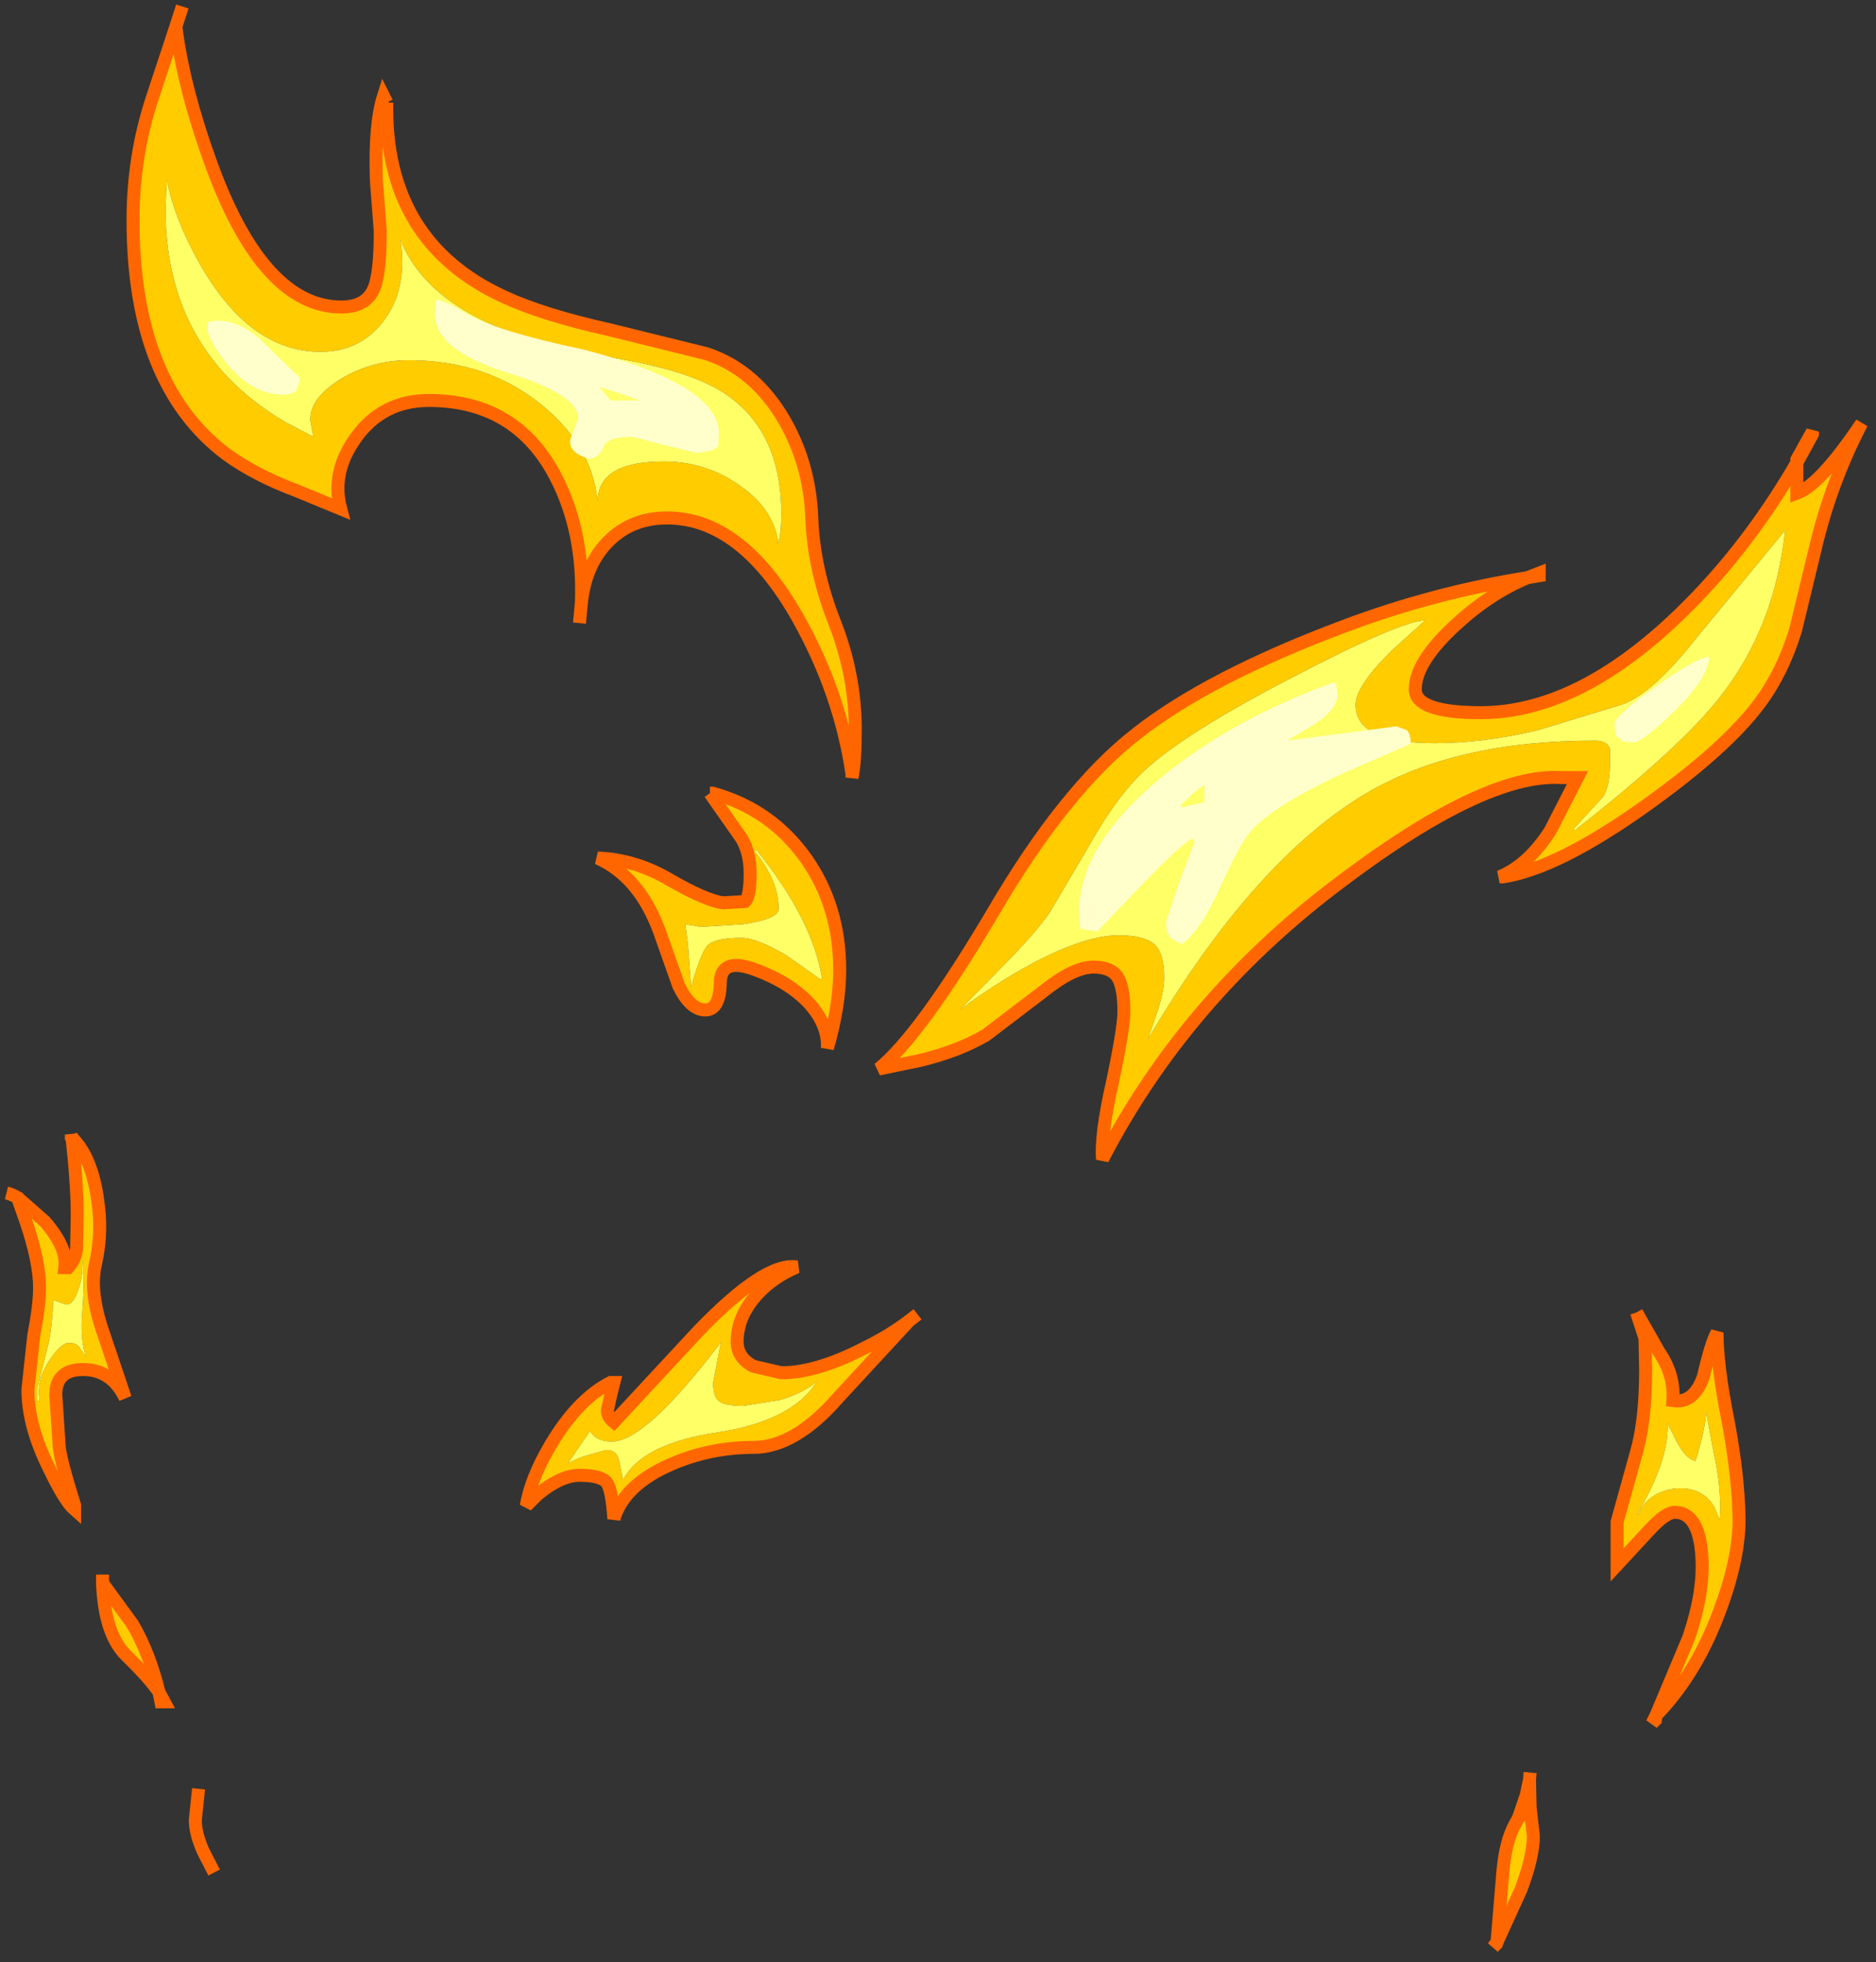 <?xml version="1.0" encoding="UTF-8" standalone="no"?>
<svg xmlns:xlink="http://www.w3.org/1999/xlink" height="151.15px" width="144.55px" xmlns="http://www.w3.org/2000/svg">
  <rect width="100%" height="100%" fill="#333333" stroke="none"/>
  <g transform="matrix(1.0, 0.0, 0.0, 1.0, 83.8, 49.7)">
    <path d="M33.9 -5.2 Q31.0 -4.0 28.35 -1.55 25.25 1.3 25.25 3.4 25.25 5.2 30.3 5.2 37.45 5.2 44.95 -1.75 50.5 -6.9 54.65 -14.05 L54.65 -11.7 Q56.45 -12.35 59.65 -17.1 57.25 -12.5 56.05 -7.35 L54.55 -1.15 Q53.55 2.1 51.8 4.45 49.25 7.9 43.1 12.3 36.25 17.2 32.0 17.85 L31.75 17.85 Q33.95 16.95 35.65 14.3 L37.75 10.2 36.45 10.2 Q30.45 9.85 18.95 18.65 7.45 27.45 1.15 39.6 1.0 37.75 1.9 33.75 2.8 29.5 2.8 28.25 2.8 26.3 2.3 25.55 1.8 24.8 0.45 24.8 -1.1 24.8 -3.45 26.7 L-7.85 30.05 Q-10.0 31.3 -12.95 32.0 L-16.1 32.65 Q-12.9 30.05 -7.3 20.6 -1.75 11.1 3.8 6.8 9.35 2.45 19.75 -1.45 26.65 -4.05 33.9 -5.2 M46.95 -0.6 Q43.5 3.8 41.1 4.6 L34.7 6.55 Q30.5 7.55 26.75 7.55 20.65 7.55 20.65 4.6 20.65 3.15 23.45 0.4 L26.0 -1.9 Q24.15 -1.9 15.55 2.6 6.3 7.4 3.55 10.5 1.85 12.35 0.0 15.65 L-2.95 20.65 Q-4.15 22.35 -6.8 25.0 L-9.8 28.05 Q-6.45 25.6 -3.45 24.1 0.1 22.35 2.4 22.35 4.5 22.35 5.25 23.15 5.9 23.85 5.9 25.6 5.9 26.85 5.15 28.9 L4.65 30.35 Q12.85 16.5 21.5 11.4 28.35 7.35 39.1 7.35 40.05 7.35 40.25 8.0 L40.25 9.25 Q40.25 10.75 39.75 11.65 L37.5 14.1 37.5 14.3 Q45.8 7.8 48.8 3.9 52.95 -1.4 53.75 -8.85 L46.95 -0.6 M34.1 89.55 L34.35 91.75 Q34.35 93.3 33.4 95.85 L31.55 99.9 32.0 94.5 Q32.2 92.15 32.95 90.8 L33.2 90.35 34.1 89.55 M42.3 51.4 L44.0 54.4 Q45.25 56.2 45.1 58.2 46.7 58.45 47.45 56.35 48.05 53.75 48.5 52.95 48.5 55.5 49.35 59.75 50.15 64.0 50.2 67.35 50.2 70.65 48.45 75.05 46.7 79.45 43.8 82.45 L46.3 76.5 Q47.6 72.75 47.3 69.8 47.0 66.8 45.25 66.8 44.55 66.8 43.3 68.15 L40.8 70.85 40.8 67.55 42.3 62.15 Q43.0 59.7 43.0 55.8 L42.95 53.4 42.3 51.4 M44.65 59.9 L44.7 60.2 Q44.7 62.95 42.4 66.85 L42.4 67.05 Q42.75 66.0 43.85 65.4 44.75 64.95 45.65 64.95 47.45 64.95 48.3 66.4 L48.7 67.4 48.75 66.6 Q48.75 64.4 48.25 62.25 L47.65 59.05 Q47.65 60.2 46.85 62.85 45.95 62.65 45.15 60.85 L44.65 59.9 M-54.3 -24.9 Q-56.1 -22.6 -59.1 -22.6 -64.6 -22.6 -68.45 -29.45 -70.35 -32.8 -70.95 -35.85 L-71.05 -33.65 Q-71.05 -25.15 -65.6 -20.0 -63.9 -18.4 -61.75 -17.15 L-59.65 -16.05 -59.9 -17.35 Q-59.9 -19.05 -57.55 -20.5 -55.15 -21.95 -52.3 -21.95 -46.3 -21.95 -42.05 -18.5 -38.15 -15.3 -37.75 -11.05 -37.75 -14.15 -32.65 -14.15 -29.5 -14.15 -26.95 -12.4 -24.3 -10.65 -23.85 -8.05 L-23.85 -7.85 Q-23.6 -8.5 -23.6 -10.15 -23.6 -16.55 -28.05 -19.45 -30.75 -21.2 -36.9 -22.2 -50.25 -24.35 -52.95 -31.25 -52.35 -27.4 -54.3 -24.9 M-54.0 -41.8 Q-54.2 -31.1 -45.0 -26.85 -42.0 -25.45 -36.85 -24.3 L-29.35 -22.45 Q-25.6 -21.2 -23.35 -17.3 -21.4 -13.9 -21.25 -9.8 -21.1 -5.8 -19.45 -1.65 -17.9 2.35 -17.9 6.5 -17.9 9.05 -18.15 10.2 L-18.15 9.95 Q-19.05 3.7 -22.35 -2.15 -26.7 -9.8 -32.4 -9.8 -35.35 -9.8 -37.2 -7.7 -38.7 -6.0 -39.0 -3.3 -38.8 -8.8 -41.0 -13.0 -44.05 -18.85 -50.75 -18.85 -54.35 -18.85 -56.4 -15.95 -58.3 -13.3 -57.55 -10.5 L-60.95 -11.9 Q-64.15 -13.1 -66.35 -14.7 -73.55 -20.1 -73.55 -32.75 -73.55 -37.6 -72.1 -42.05 L-70.25 -47.65 Q-69.65 -42.85 -67.45 -36.85 -63.45 -26.05 -57.5 -26.05 -55.6 -26.05 -55.0 -27.45 -54.5 -28.6 -54.5 -31.9 L-54.8 -35.8 Q-54.95 -40.1 -54.25 -42.3 L-54.0 -41.8 M-29.1 11.4 L-28.9 11.4 Q-24.35 12.65 -21.65 16.5 -19.1 20.15 -19.1 25.0 -19.1 27.8 -20.05 31.05 -19.95 29.3 -21.4 27.65 -22.9 26.0 -25.6 25.0 -28.3 24.0 -28.3 26.05 -28.35 28.1 -29.45 28.1 -30.6 28.1 -31.5 26.25 L-32.95 22.15 Q-34.5 17.85 -37.75 16.4 -34.85 16.5 -32.15 18.1 -29.45 19.65 -28.1 19.85 L-26.4 19.75 Q-26.0 19.4 -26.0 17.6 -26.0 16.0 -26.65 14.9 L-29.1 11.4 M-30.8 22.95 L-30.55 26.35 Q-29.8 23.65 -29.25 23.1 -28.65 22.55 -26.65 22.55 -25.5 22.55 -23.2 23.9 L-20.65 25.7 -20.45 25.7 Q-21.2 21.1 -25.5 15.8 L-25.7 15.8 Q-23.8 18.15 -23.8 20.3 -23.8 21.1 -26.55 21.5 L-29.8 21.7 -31.0 21.5 -30.8 22.95 M-78.25 37.95 Q-76.6 39.55 -76.2 43.35 -75.95 45.5 -76.45 47.7 -76.95 49.85 -75.8 53.1 L-74.15 58.0 Q-75.2 55.8 -77.4 55.8 -79.5 55.8 -79.5 57.75 L-79.25 61.55 Q-79.25 62.45 -78.05 66.25 L-78.05 66.6 Q-78.8 65.95 -80.0 63.45 -81.65 60.15 -81.65 57.35 L-81.2 53.2 Q-80.75 50.85 -80.75 49.5 -80.75 47.45 -81.85 44.25 L-82.45 42.55 -80.35 44.4 Q-78.6 46.4 -78.8 47.95 L-78.55 47.95 Q-78.0 47.35 -77.9 46.5 L-77.85 43.9 Q-77.85 41.6 -78.25 37.95 M-77.7 49.45 Q-78.1 50.8 -78.7 50.8 L-79.7 50.45 Q-79.75 52.25 -80.05 53.75 L-80.95 57.35 -80.95 58.2 -80.75 58.2 Q-81.05 56.7 -80.0 55.1 -79.1 53.75 -78.5 53.75 -77.85 53.75 -77.65 54.15 L-77.15 54.85 Q-77.65 53.65 -77.45 51.25 -77.25 48.4 -77.45 47.25 -77.35 48.35 -77.7 49.45 M-13.75 52.05 L-19.2 57.95 Q-22.55 61.8 -25.75 61.8 -29.15 61.8 -32.2 63.15 -35.7 64.7 -36.5 67.3 -36.65 65.05 -37.05 64.5 -37.5 63.95 -39.15 63.95 -40.6 63.95 -42.4 65.45 L-43.25 66.3 Q-42.9 64.2 -41.4 61.65 -39.3 58.1 -36.75 56.8 L-36.5 56.8 -36.75 57.8 -37.0 58.95 Q-37.0 59.45 -36.5 59.85 L-30.0 52.85 Q-24.85 47.5 -22.4 47.9 -24.2 48.65 -25.45 50.0 -27.0 51.7 -27.0 53.65 -27.0 54.9 -25.75 55.55 L-23.6 56.05 Q-20.9 56.05 -17.3 54.2 -15.25 53.2 -13.75 52.05 M-75.9 72.25 L-73.6 75.4 Q-72.3 77.6 -71.55 80.65 -72.3 79.55 -74.1 77.8 -75.75 76.15 -75.9 72.25 M-28.45 58.2 Q-28.85 57.85 -28.85 56.8 L-28.25 53.7 Q-34.05 61.35 -36.65 61.35 -37.55 61.35 -38.05 60.9 L-38.35 60.55 -40.05 63.05 Q-39.65 62.8 -38.85 62.5 L-37.1 62.0 Q-36.25 62.0 -36.1 62.8 L-35.8 64.3 Q-34.3 61.5 -28.55 60.65 -22.7 59.75 -20.85 56.7 -21.75 57.55 -23.7 58.15 L-26.55 58.6 Q-28.0 58.6 -28.45 58.2" fill="#ffcc00" fill-rule="evenodd" stroke="none"/>
    <path d="M46.95 -0.6 L53.75 -8.85 Q52.95 -1.4 48.8 3.9 45.8 7.8 37.5 14.3 L37.5 14.1 39.75 11.65 Q40.25 10.75 40.25 9.25 L40.25 8.0 Q40.05 7.35 39.1 7.35 28.35 7.35 21.5 11.4 12.85 16.5 4.65 30.35 L5.15 28.9 Q5.9 26.85 5.9 25.6 5.9 23.85 5.25 23.15 4.5 22.35 2.4 22.35 0.1 22.35 -3.45 24.1 -6.45 25.6 -9.8 28.05 L-6.8 25.0 Q-4.15 22.35 -2.95 20.65 L0.0 15.65 Q1.85 12.35 3.55 10.5 6.3 7.4 15.55 2.6 24.15 -1.9 26.0 -1.9 L23.45 0.4 Q20.65 3.15 20.65 4.6 20.65 7.55 26.75 7.55 30.5 7.55 34.7 6.55 L41.1 4.6 Q43.5 3.8 46.95 -0.6 M44.65 59.9 L45.15 60.85 Q45.95 62.65 46.85 62.85 47.65 60.2 47.65 59.05 L48.25 62.25 Q48.75 64.4 48.75 66.6 L48.7 67.4 48.3 66.4 Q47.45 64.95 45.65 64.95 44.75 64.95 43.85 65.4 42.75 66.0 42.4 67.05 L42.4 66.85 Q44.7 62.95 44.7 60.2 L44.65 59.9 M-54.3 -24.9 Q-52.35 -27.4 -52.95 -31.25 -50.25 -24.35 -36.9 -22.2 -30.75 -21.2 -28.05 -19.45 -23.6 -16.55 -23.6 -10.15 -23.6 -8.5 -23.85 -7.85 L-23.85 -8.05 Q-24.3 -10.65 -26.95 -12.4 -29.5 -14.15 -32.65 -14.15 -37.75 -14.15 -37.75 -11.05 -38.15 -15.3 -42.05 -18.5 -46.3 -21.95 -52.3 -21.95 -55.15 -21.95 -57.55 -20.5 -59.9 -19.05 -59.9 -17.35 L-59.65 -16.05 -61.75 -17.15 Q-63.9 -18.4 -65.6 -20.0 -71.05 -25.15 -71.05 -33.65 L-70.95 -35.85 Q-70.35 -32.8 -68.45 -29.45 -64.6 -22.6 -59.1 -22.6 -56.1 -22.6 -54.3 -24.9 M-30.8 22.95 L-31.0 21.5 -29.8 21.7 -26.55 21.5 Q-23.8 21.1 -23.8 20.3 -23.8 18.15 -25.7 15.8 L-25.5 15.8 Q-21.2 21.1 -20.45 25.7 L-20.65 25.7 -23.2 23.9 Q-25.5 22.55 -26.65 22.55 -28.65 22.55 -29.25 23.1 -29.8 23.65 -30.55 26.35 L-30.8 22.95 M-77.7 49.45 Q-77.35 48.35 -77.45 47.25 -77.25 48.4 -77.45 51.25 -77.65 53.65 -77.15 54.85 L-77.65 54.15 Q-77.85 53.75 -78.5 53.75 -79.1 53.75 -80.0 55.1 -81.05 56.7 -80.75 58.2 L-80.95 58.2 -80.95 57.35 -80.05 53.75 Q-79.75 52.25 -79.7 50.45 L-78.7 50.8 Q-78.1 50.8 -77.7 49.45 M-28.45 58.2 Q-28.0 58.6 -26.55 58.6 L-23.7 58.15 Q-21.75 57.55 -20.85 56.7 -22.7 59.75 -28.55 60.65 -34.3 61.5 -35.8 64.3 L-36.1 62.8 Q-36.25 62.0 -37.1 62.0 L-38.85 62.5 Q-39.65 62.8 -40.05 63.05 L-38.35 60.55 -38.05 60.9 Q-37.55 61.35 -36.65 61.35 -34.05 61.35 -28.25 53.7 L-28.85 56.8 Q-28.85 57.85 -28.45 58.2" fill="#ffff66" fill-rule="evenodd" stroke="none"/>
    <path d="M33.2 90.35 L33.8 88.6 34.05 87.4 34.1 86.85 M34.05 87.4 L34.1 89.55 34.35 91.75 Q34.35 93.3 33.4 95.85 L31.55 99.9 31.5 100.05 31.25 100.3 31.55 99.9 32.0 94.5 Q32.2 92.15 32.95 90.8 L33.2 90.35 34.1 89.55 M42.3 51.4 L42.95 53.4 43.0 55.8 Q43.0 59.7 42.3 62.15 L40.8 67.55 40.8 70.85 43.3 68.15 Q44.55 66.8 45.25 66.8 47.0 66.8 47.3 69.8 47.6 72.75 46.3 76.5 L43.8 82.45 Q46.7 79.45 48.45 75.05 50.2 70.65 50.2 67.35 50.15 64.0 49.35 59.75 48.5 55.5 48.5 52.95 48.05 53.75 47.45 56.35 46.7 58.45 45.1 58.2 45.25 56.2 44.0 54.4 L42.3 51.4 M43.8 82.45 L43.5 83.05 43.75 82.8 43.8 82.45 M-54.0 -41.8 L-54.25 -42.3 Q-54.95 -40.1 -54.8 -35.8 L-54.5 -31.9 Q-54.5 -28.6 -55.0 -27.45 -55.6 -26.05 -57.5 -26.05 -63.45 -26.05 -67.45 -36.85 -69.65 -42.85 -70.25 -47.65 L-72.1 -42.05 Q-73.55 -37.6 -73.55 -32.75 -73.55 -20.1 -66.35 -14.7 -64.15 -13.1 -60.95 -11.9 L-57.55 -10.5 Q-58.3 -13.3 -56.4 -15.95 -54.35 -18.85 -50.75 -18.85 -44.05 -18.85 -41.0 -13.0 -38.8 -8.8 -39.0 -3.3 -38.7 -6.0 -37.2 -7.7 -35.35 -9.8 -32.4 -9.8 -26.7 -9.8 -22.35 -2.15 -19.05 3.7 -18.15 9.95 L-18.15 10.2 Q-17.9 9.05 -17.9 6.5 -17.9 2.35 -19.45 -1.65 -21.1 -5.8 -21.25 -9.8 -21.4 -13.9 -23.35 -17.3 -25.6 -21.2 -29.35 -22.45 L-36.85 -24.3 Q-42.0 -25.45 -45.0 -26.85 -54.2 -31.1 -54.0 -41.8 M-70.25 -47.65 L-69.75 -49.2 M-39.0 -3.3 L-39.15 -1.7 M-29.1 11.4 L-26.65 14.9 Q-26.0 16.0 -26.0 17.6 -26.0 19.4 -26.4 19.75 L-28.1 19.85 Q-29.45 19.65 -32.15 18.1 -34.85 16.5 -37.75 16.4 -34.5 17.85 -32.95 22.15 L-31.5 26.25 Q-30.6 28.1 -29.45 28.1 -28.35 28.1 -28.3 26.05 -28.3 24.0 -25.6 25.0 -22.9 26.0 -21.4 27.65 -19.95 29.3 -20.05 31.05 -19.1 27.8 -19.1 25.0 -19.1 20.15 -21.65 16.5 -24.35 12.65 -28.9 11.4 L-29.1 11.4 M-78.25 37.95 L-78.3 37.9 -78.3 37.7 -78.25 37.95 Q-76.6 39.55 -76.2 43.35 -75.95 45.5 -76.45 47.7 -76.95 49.85 -75.8 53.1 L-74.15 58.0 Q-75.2 55.8 -77.4 55.8 -79.5 55.8 -79.5 57.75 L-79.25 61.55 Q-79.25 62.45 -78.05 66.25 L-78.05 66.6 Q-78.8 65.95 -80.0 63.45 -81.65 60.15 -81.65 57.35 L-81.2 53.2 Q-80.75 50.85 -80.75 49.5 -80.75 47.45 -81.85 44.25 L-82.45 42.55 Q-82.9 42.3 -83.3 42.2 M-78.25 37.95 Q-77.85 41.6 -77.85 43.9 L-77.9 46.5 Q-78.0 47.35 -78.55 47.95 L-78.8 47.95 Q-78.6 46.4 -80.35 44.4 L-82.45 42.55 M-13.75 52.05 L-19.2 57.95 Q-22.55 61.8 -25.75 61.8 -29.15 61.8 -32.2 63.15 -35.7 64.7 -36.5 67.3 -36.65 65.05 -37.05 64.5 -37.5 63.95 -39.15 63.95 -40.6 63.95 -42.4 65.45 L-43.25 66.3 Q-42.9 64.2 -41.4 61.65 -39.3 58.1 -36.75 56.8 L-36.5 56.8 -36.75 57.8 -37.0 58.95 Q-37.0 59.45 -36.5 59.85 L-30.0 52.85 Q-24.85 47.5 -22.4 47.9 -24.2 48.65 -25.45 50.0 -27.0 51.7 -27.0 53.65 -27.0 54.9 -25.75 55.55 L-23.6 56.05 Q-20.9 56.05 -17.3 54.2 -15.25 53.2 -13.75 52.05 L-13.1 51.55 M-75.9 71.6 L-75.9 72.25 -73.6 75.4 Q-72.3 77.6 -71.55 80.65 L-71.15 81.4 -71.4 81.4 -71.55 80.65 Q-72.3 79.55 -74.1 77.8 -75.75 76.15 -75.9 72.25 M-68.5 88.1 L-68.75 90.5 Q-68.75 91.55 -68.15 92.9 L-67.3 94.55" fill="none" stroke="#ff6600" stroke-linecap="butt" stroke-linejoin="miter-clip" stroke-miterlimit="3.0" stroke-width="1.0"/>
    <path d="M33.9 -5.2 L34.8 -5.55 34.8 -5.35 33.9 -5.2 Q31.0 -4.0 28.35 -1.55 25.25 1.3 25.25 3.4 25.25 5.2 30.3 5.2 37.45 5.2 44.95 -1.75 50.5 -6.9 54.65 -14.05 L54.65 -14.3 55.85 -16.45 55.85 -16.25 54.65 -14.05 54.65 -11.7 Q56.45 -12.35 59.65 -17.1 57.25 -12.5 56.05 -7.35 L54.55 -1.15 Q53.55 2.1 51.8 4.45 49.25 7.9 43.1 12.3 36.25 17.2 32.0 17.85 L31.75 17.85 Q33.95 16.95 35.65 14.3 L37.75 10.2 36.45 10.2 Q30.45 9.85 18.95 18.65 7.45 27.45 1.15 39.6 1.0 37.75 1.9 33.75 2.8 29.5 2.8 28.25 2.8 26.3 2.3 25.55 1.8 24.8 0.45 24.8 -1.1 24.8 -3.45 26.7 L-7.85 30.05 Q-10.0 31.3 -12.95 32.0 L-16.1 32.65 Q-12.9 30.05 -7.3 20.6 -1.75 11.1 3.8 6.8 9.35 2.45 19.75 -1.45 26.65 -4.05 33.9 -5.2" fill="none" stroke="#ff6600" stroke-linecap="round" stroke-linejoin="miter-clip" stroke-miterlimit="3.0" stroke-width="1.0"/>
    <path d="M24.6 6.55 Q24.9 6.8 24.9 7.6 L19.85 9.8 Q14.4 12.3 12.6 14.3 11.75 15.25 10.15 18.8 8.7 22.0 7.25 23.05 L6.4 22.55 Q6.05 22.15 6.05 21.3 L7.1 18.15 8.25 15.15 8.1 14.9 Q7.35 15.15 4.0 18.65 L0.75 22.05 -0.55 21.85 -0.65 20.55 Q-0.65 15.45 5.55 10.3 11.0 5.75 19.0 2.85 L19.15 3.0 19.25 3.8 Q19.25 4.9 17.55 6.05 L15.4 7.35 19.65 6.8 23.8 6.25 24.6 6.55 M8.2 11.35 L7.15 12.35 7.25 12.5 9.0 12.1 9.0 10.75 8.2 11.35" fill="#ffffcc" fill-rule="evenodd" stroke="none"/>
    <path d="M45.1 5.2 Q42.7 7.5 42.05 7.5 L41.1 7.4 41.1 7.25 40.7 7.0 40.6 6.1 Q40.6 5.45 43.7 3.25 46.8 1.0 47.9 0.9 47.8 2.6 45.1 5.2" fill="#ffffcc" fill-rule="evenodd" stroke="none"/>
    <path d="M-60.95 -19.65 Q-61.2 -19.3 -62.0 -19.3 -64.3 -19.3 -66.25 -21.6 -67.8 -23.5 -67.8 -24.4 L-67.75 -24.9 Q-65.9 -25.35 -63.85 -23.65 L-60.65 -20.55 -60.95 -19.65" fill="#ffffcc" fill-rule="evenodd" stroke="none"/>
    <path d="M-50.3 -25.5 L-50.25 -26.6 Q-49.6 -26.6 -48.05 -25.65 -45.85 -24.25 -38.75 -22.75 -28.4 -20.05 -28.4 -16.3 L-28.45 -15.3 -28.55 -15.25 -28.95 -15.0 -30.1 -14.8 -32.55 -15.4 -35.05 -16.05 Q-37.0 -16.05 -37.3 -15.3 -37.6 -14.45 -38.4 -14.35 -40.05 -14.85 -39.85 -15.85 L-39.25 -17.5 Q-39.25 -19.3 -44.75 -21.0 -50.3 -22.75 -50.3 -25.5 M-37.55 -19.8 L-36.75 -18.85 -34.5 -18.85 -36.35 -19.5 -37.65 -19.9 -37.55 -19.8" fill="#ffffcc" fill-rule="evenodd" stroke="none"/>
  </g>
</svg>
